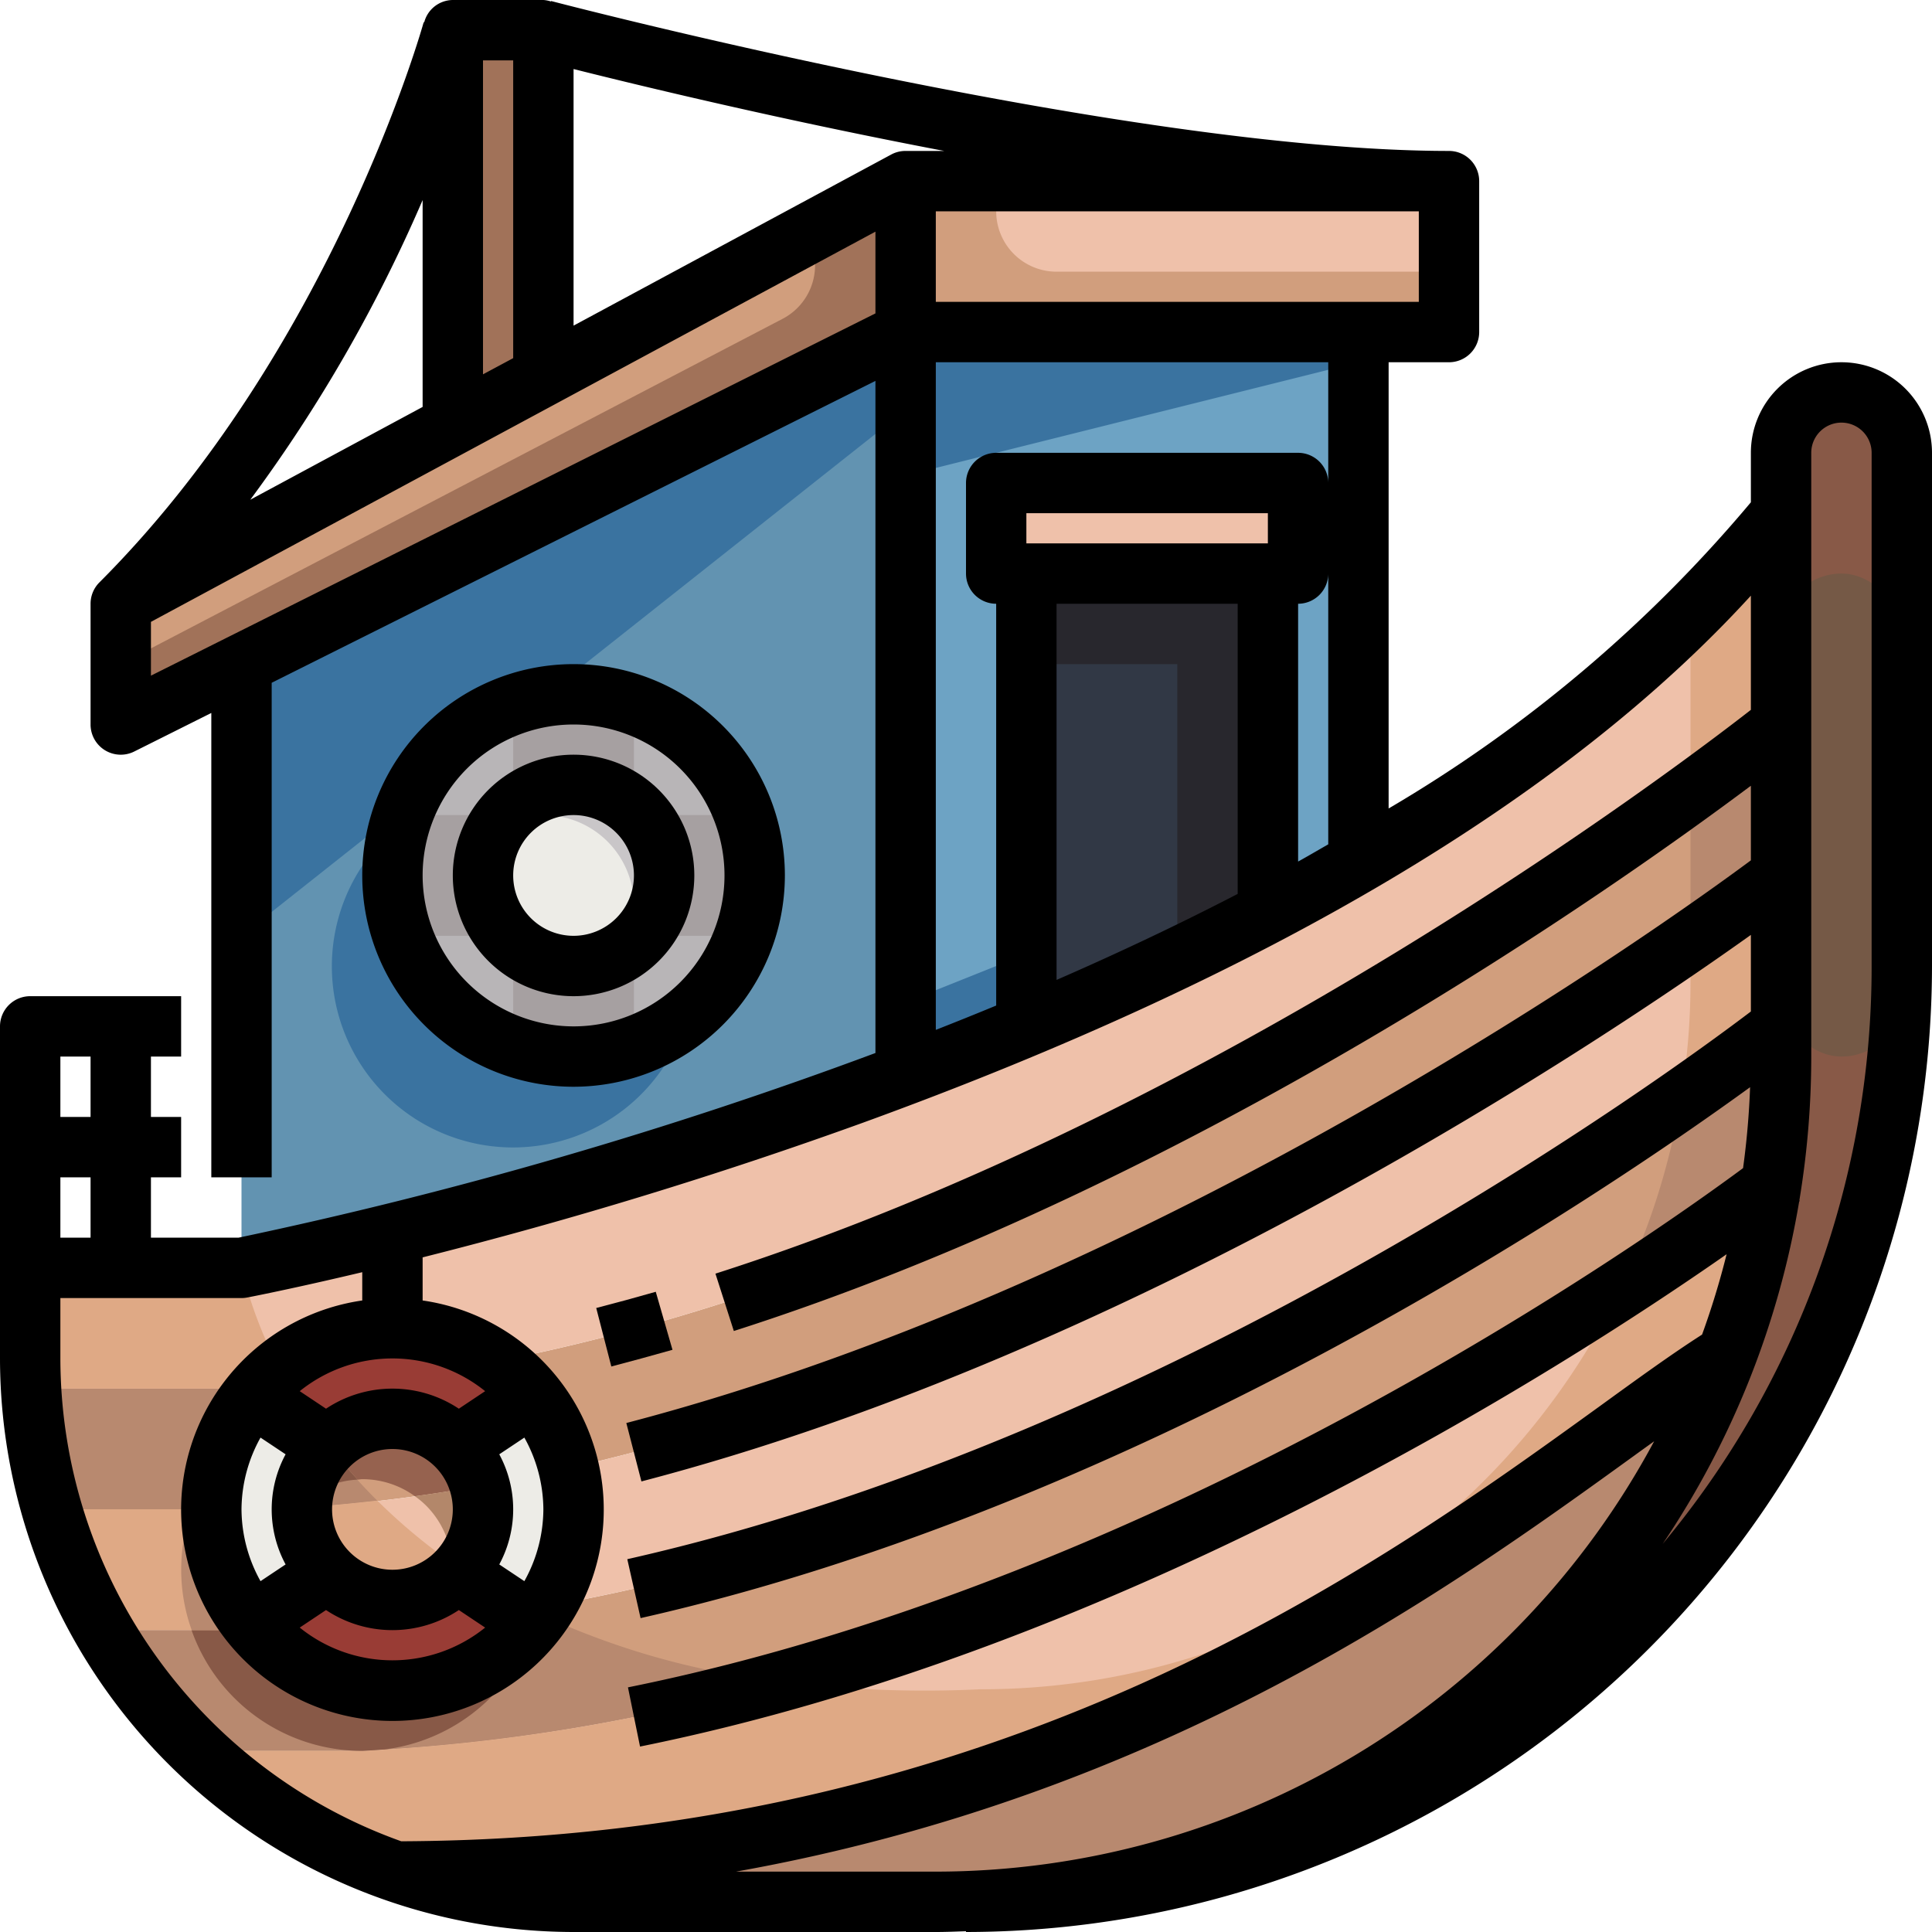 <svg xmlns="http://www.w3.org/2000/svg" viewBox="0 0 64 64"><g id="_15-Ships" data-name="15-Ships"><polygon points="18 1 18 12.46 15.03 14.06 15 14 15 1 18 1" style="fill:#a17259"/><path d="M57.13,45.05a27.476,27.476,0,0,0,1.55-5.81A28.211,28.211,0,0,0,59,35V15a2.006,2.006,0,0,1,2-2,2.015,2.015,0,0,1,2,2V32A31,31,0,0,1,32,63v-.03A27.953,27.953,0,0,0,57.13,45.05Z" style="fill:#885947"/><path d="M59,34v1a28.211,28.211,0,0,1-.32,4.24C55.83,41.39,34.35,57.07,12,58H6.56a17.672,17.672,0,0,1-3.14-4H11C35,53,59,34,59,34Z" style="fill:#d19e7d"/><path d="M59,24v5S33,49,9,50H1.71a17.081,17.081,0,0,1-.68-4H9C33,45,59,24,59,24Z" style="fill:#d19e7d"/><path d="M13.08,62C37.03,61.97,50.48,49.17,57,45l.13.05A27.953,27.953,0,0,1,32,62.97c-.33.02-.66.03-1,.03H19A17.857,17.857,0,0,1,13.08,62Z" style="fill:#d19e7d"/><path d="M58.68,39.24a27.476,27.476,0,0,1-1.55,5.81L57,45c-6.52,4.17-19.97,16.97-43.92,17a17.938,17.938,0,0,1-6.52-4H12C34.35,57.07,55.83,41.39,58.68,39.24Z" style="fill:#efc1aa"/><path d="M59,29v5S35,53,11,54H3.42a17.288,17.288,0,0,1-1.71-4H9C33,49,59,29,59,29Z" style="fill:#efc1aa"/><path d="M45,28.57c5.49-3.2,10.47-7.04,14-11.57v7S33,45,9,46H1.03c-.02-.33-.03-.67-.03-1V42H8a145.77,145.77,0,0,0,22-6.4c1.32-.5,2.65-1.03,4-1.6,2.71-1.14,5.44-2.41,8.1-3.81C43.08,29.67,44.05,29.13,45,28.57Z" style="fill:#efc1aa"/><polygon points="18 12.46 30 6 30 11 8 22 4 24 4 20 15.03 14.06 18 12.46" style="fill:#d19e7d"/><polygon points="48 6 48 11 45 11 30 11 30 6 48 6" style="fill:#efc1aa"/><circle cx="19" cy="29" r="3" style="fill:#edece7"/><path d="M22,29a2.993,2.993,0,0,0-5.555-1.555,2.987,2.987,0,0,1,4.11,4.11A2.984,2.984,0,0,0,22,29Z" style="fill:#c9c6c8"/><path d="M22,29a3,3,0,1,0-3,3A3,3,0,0,0,22,29Zm-3-6a6,6,0,1,1-6,6A6,6,0,0,1,19,23Z" style="fill:#b8b5b7"/><polygon points="33 16 43 16 43 19 42 19 34 19 33 19 33 16" style="fill:#efc1aa"/><path d="M42,30l.1.19c-2.66,1.4-5.39,2.67-8.1,3.81V19h8Z" style="fill:#313845"/><path d="M45,11V28.57c-.95.56-1.92,1.1-2.9,1.62L42,30V19h1V16H33v3h1V34c-1.35.57-2.68,1.1-4,1.6V11Z" style="fill:#6da3c4"/><path d="M30,11V35.6A145.77,145.77,0,0,1,8,42V22ZM25,29a6,6,0,1,0-6,6A6,6,0,0,0,25,29Z" style="fill:#6293b1"/><path d="M25.844,55.707a25.82,25.82,0,0,1-8.3-2.4A53.227,53.227,0,0,1,11,54H3.42a17.672,17.672,0,0,0,3.14,4H12A61.506,61.506,0,0,0,25.844,55.707Z" style="fill:#b8896f"/><path d="M53.668,42.724c2.572-1.676,4.33-2.97,5.012-3.484A28.211,28.211,0,0,0,59,35V34s-1.2.951-3.328,2.433A23.158,23.158,0,0,1,53.668,42.724Z" style="fill:#b8896f"/><path d="M12.5,49.713A17.848,17.848,0,0,1,9.61,45.959c-.2.011-.407.033-.61.041H1.03a17.081,17.081,0,0,0,.68,4H9C10.162,49.952,11.33,49.846,12.5,49.713Z" style="fill:#b8896f"/><path d="M56,31.159C57.912,29.834,59,29,59,29V24s-1.088.876-3,2.266Z" style="fill:#b8896f"/><path d="M13.08,62A17.857,17.857,0,0,0,19,63H31c.34,0,.67-.01,1-.03A27.953,27.953,0,0,0,57.13,45.05L57,45C50.48,49.17,37.03,61.97,13.08,62Z" style="fill:#b8896f"/><path d="M32.471,55.96h0a38.838,38.838,0,0,1-6.627-.253A61.506,61.506,0,0,1,12,58H6.56a17.938,17.938,0,0,0,6.52,4C37.03,61.97,50.48,49.17,57,45l.13.05a27.476,27.476,0,0,0,1.55-5.81c-.682.514-2.44,1.808-5.012,3.484A23.541,23.541,0,0,1,32.471,55.96Z" style="fill:#dfa985"/><path d="M56,32.554a23.4,23.4,0,0,1-.328,3.879C57.8,34.951,59,34,59,34V29s-1.088.834-3,2.159Z" style="fill:#dfa985"/><path d="M17.544,53.3a19.29,19.29,0,0,1-5.046-3.59c-1.168.133-2.336.239-3.5.287H1.71a17.288,17.288,0,0,0,1.71,4H11A53.227,53.227,0,0,0,17.544,53.3Z" style="fill:#dfa985"/><path d="M56,20.359v5.907C57.912,24.876,59,24,59,24V17A35.268,35.268,0,0,1,56,20.359Z" style="fill:#dfa985"/><path d="M9.61,45.959A14.229,14.229,0,0,1,8,42H1v3c0,.33.01.67.03,1H9C9.2,45.992,9.407,45.97,9.61,45.959Z" style="fill:#dfa985"/><path d="M42,30V19H34v3h5v9.73c1.038-.5,2.077-1,3.1-1.54Z" style="fill:#28272d"/><path d="M42,19V30l.1.19c.3-.161.6-.338.9-.5V19Z" style="fill:#3a73a0"/><path d="M30,33.2v2.4c1.32-.5,2.65-1.03,4-1.6V19H33V32Z" style="fill:#3a73a0"/><polygon points="30 15.75 45 12 45 11 30 11 30 15.75" style="fill:#3a73a0"/><path d="M17.989,23.092,30,13.583V11L8,22v9l5.471-4.331A6.012,6.012,0,0,1,17.989,23.092Z" style="fill:#3a73a0"/><path d="M13,29a5.989,5.989,0,0,1,.241-1.671,6,6,0,1,0,9.518,6.342A5.995,5.995,0,0,1,13,29Z" style="fill:#3a73a0"/><path d="M19,26a2.981,2.981,0,0,1,2,.776V23.35a5.889,5.889,0,0,0-4,0v3.426A2.981,2.981,0,0,1,19,26Z" style="fill:#a6a0a1"/><path d="M19,32a2.981,2.981,0,0,1-2-.776V34.65a5.889,5.889,0,0,0,4,0V31.224A2.981,2.981,0,0,1,19,32Z" style="fill:#a6a0a1"/><path d="M21.224,27a2.965,2.965,0,0,1,0,4H24.65a5.889,5.889,0,0,0,0-4Z" style="fill:#a6a0a1"/><path d="M16,29a2.981,2.981,0,0,1,.776-2H13.35a5.889,5.889,0,0,0,0,4h3.426A2.981,2.981,0,0,1,16,29Z" style="fill:#a6a0a1"/><path d="M33,6V7a2,2,0,0,0,2,2H48v2H30V6Z" style="fill:#d19e7d"/><path d="M27,7.615V8.788a2,2,0,0,1-1.075,1.773L4,22v2l4-2L30,11V6Z" style="fill:#a17259"/><path d="M10.86,52.1a2.994,2.994,0,0,0,4.28,0l2.52,1.68a6,6,0,0,1-9.32,0Z" style="fill:#993c35"/><path d="M13,47a2.958,2.958,0,0,0-2.14.9L8.34,46.22a6,6,0,0,1,9.32,0L15.14,47.9A2.958,2.958,0,0,0,13,47Z" style="fill:#993c35"/><path d="M10,50a2.988,2.988,0,0,0,.86,2.1L8.34,53.78a6,6,0,0,1,0-7.56l2.52,1.68A2.988,2.988,0,0,0,10,50Z" style="fill:#edece7"/><path d="M17.66,46.22a6,6,0,0,1,0,7.56L15.14,52.1a2.994,2.994,0,0,0,0-4.2Z" style="fill:#edece7"/><rect x="59" y="19" width="4" height="16" rx="2" style="fill:#755946"/><path d="M12,49a2.965,2.965,0,0,1,1.744.564q1.072-.147,2.143-.335A3,3,0,0,0,15.14,47.9a2.989,2.989,0,0,0-4.251-.025c.289.377.612.758.957,1.14C11.9,49.012,11.947,49,12,49Z" style="fill:#96624f"/><path d="M14.14,49.9a2.985,2.985,0,0,1,.837,1.87c.09.063.188.123.28.186a2.874,2.874,0,0,0,.63-2.727q-1.071.189-2.143.335A2.894,2.894,0,0,1,14.14,49.9Z" style="fill:#b3876a"/><path d="M10.024,49.761a2.948,2.948,0,0,1,1.822-.746c-.345-.382-.668-.763-.957-1.14-.009.009-.02.016-.029.025A2.984,2.984,0,0,0,10.024,49.761Z" style="fill:#885947"/><path d="M15,52c0,.082-.017.159-.024.239.054-.048.114-.087.164-.139s.077-.1.117-.144c-.092-.063-.19-.123-.28-.186C14.983,51.847,15,51.921,15,52Z" style="fill:#96624f"/><path d="M16.66,55.78a5.932,5.932,0,0,0,1.089-2.13c-.032.042-.056.089-.089.13A5.987,5.987,0,0,1,8.54,54H6.345A5.99,5.99,0,0,0,12,58c.241-.01.481-.031.721-.045A6.011,6.011,0,0,0,16.66,55.78Z" style="fill:#885947"/><path d="M7.251,48.35A6.02,6.02,0,0,0,6.35,50H7A5.967,5.967,0,0,1,7.251,48.35Z" style="fill:#885947"/><path d="M8.34,53.78A5.986,5.986,0,0,1,7,50H6.35a5.929,5.929,0,0,0,0,4H8.54C8.474,53.926,8.4,53.857,8.34,53.78Z" style="fill:#b8896f"/><path d="M61,12a3,3,0,0,0-3,3v1.639A46.116,46.116,0,0,1,46,26.782V12h2a1,1,0,0,0,1-1V6a1,1,0,0,0-1-1C37.257,5,18.443.083,18.254.033l0,.017A.99.99,0,0,0,18,0H15a.988.988,0,0,0-.948.741L14.035.736C14.006.844,11,11.584,3.293,19.293l0,0A1,1,0,0,0,3,20v4a1,1,0,0,0,1.447.895L7,23.618V39H9V22.618l20-10V34.882A147.531,147.531,0,0,1,7.9,41H5V39H6V37H5V35H6V33H1a1,1,0,0,0-1,1V45A19.021,19.021,0,0,0,19,64H31c.335,0,.667-.014,1-.025V64A32.036,32.036,0,0,0,64,32V15A3,3,0,0,0,61,12ZM43,28.541V20a1,1,0,0,0,1-1v8.97C43.667,28.16,43.337,28.355,43,28.541ZM42,18H34V17h8Zm-7,2h6v9.612c-1.976,1.024-3.99,1.973-6,2.849ZM47,10H31V7H47ZM30,5V5a.993.993,0,0,0-.474.117L19,10.787v-8.5C21.177,2.834,25.9,3.976,31.278,5ZM17,2v9.864L16,12.4V2ZM8.291,16.554A49.755,49.755,0,0,0,14,6.628V13.48Zm-.738,4.551L5,22.382V20.6L29,7.674v2.708ZM31,12H44v4a1,1,0,0,0-1-1H33a1,1,0,0,0-1,1v3a1,1,0,0,0,1,1V33.31q-1,.414-2,.806ZM15,50a2,2,0,1,1-2-2A2,2,0,0,1,15,50ZM8,50a4.929,4.929,0,0,1,.63-2.378l.831.554a3.839,3.839,0,0,0,0,3.648l-.831.554A4.929,4.929,0,0,1,8,50Zm2.8,3.335a3.972,3.972,0,0,0,4.4,0l.871.581a4.892,4.892,0,0,1-6.142,0ZM18,50a4.929,4.929,0,0,1-.63,2.378l-.831-.554a3.839,3.839,0,0,0,0-3.648l.831-.554A4.929,4.929,0,0,1,18,50Zm-2.8-3.335a3.972,3.972,0,0,0-4.4,0l-.871-.581a4.892,4.892,0,0,1,6.142,0ZM3,41H2V39H3Zm0-6v2H2V35ZM2,45V43H8a.969.969,0,0,0,.186-.018c.036-.006,1.461-.28,3.814-.839v.937a7,7,0,1,0,2,0V41.652a152.524,152.524,0,0,0,14.592-4.463C41.982,32.32,51.857,26.456,58,19.732v3.783C55.505,25.46,40.491,36.821,23.7,42.191l.609,1.9C39.576,39.214,53.391,29.479,58,26.029V28.5c-2.694,2-19.317,13.957-37.252,18.639l.5,1.935C37.741,44.77,53.117,34.454,58,30.97v2.537c-2.636,2-19.021,14.037-37.22,18.143l.44,1.952c16.7-3.769,31.869-14.039,36.754-17.587a26.888,26.888,0,0,1-.233,2.681c-3.307,2.445-19.113,13.6-36.939,17.2l.4,1.961c16.034-3.244,30.442-12.432,35.994-16.309a26.776,26.776,0,0,1-.813,2.662c-1,.64-2.123,1.454-3.427,2.4-7.412,5.357-19.8,14.3-39.664,14.385A17.014,17.014,0,0,1,2,45ZM24.381,62C38.543,59.469,48,52.658,54.125,48.228c.231-.168.45-.325.671-.484A27.024,27.024,0,0,1,31,62ZM62,32a29.858,29.858,0,0,1-6.922,19.144A28.839,28.839,0,0,0,59.6,39.8l.021-.017-.015-.019A29.051,29.051,0,0,0,60,35V15a1,1,0,0,1,2,0Z"/><path d="M26,29a7,7,0,1,0-7,7A7.008,7.008,0,0,0,26,29ZM14,29a5,5,0,1,1,5,5A5.006,5.006,0,0,1,14,29Z"/><path d="M23,29a4,4,0,1,0-4,4A4,4,0,0,0,23,29Zm-6,0a2,2,0,1,1,2,2A2,2,0,0,1,17,29Z"/><path d="M22.277,44.714l-.554-1.922q-.982.282-1.972.537l.5,1.938Q21.266,45,22.277,44.714Z"/></g></svg>